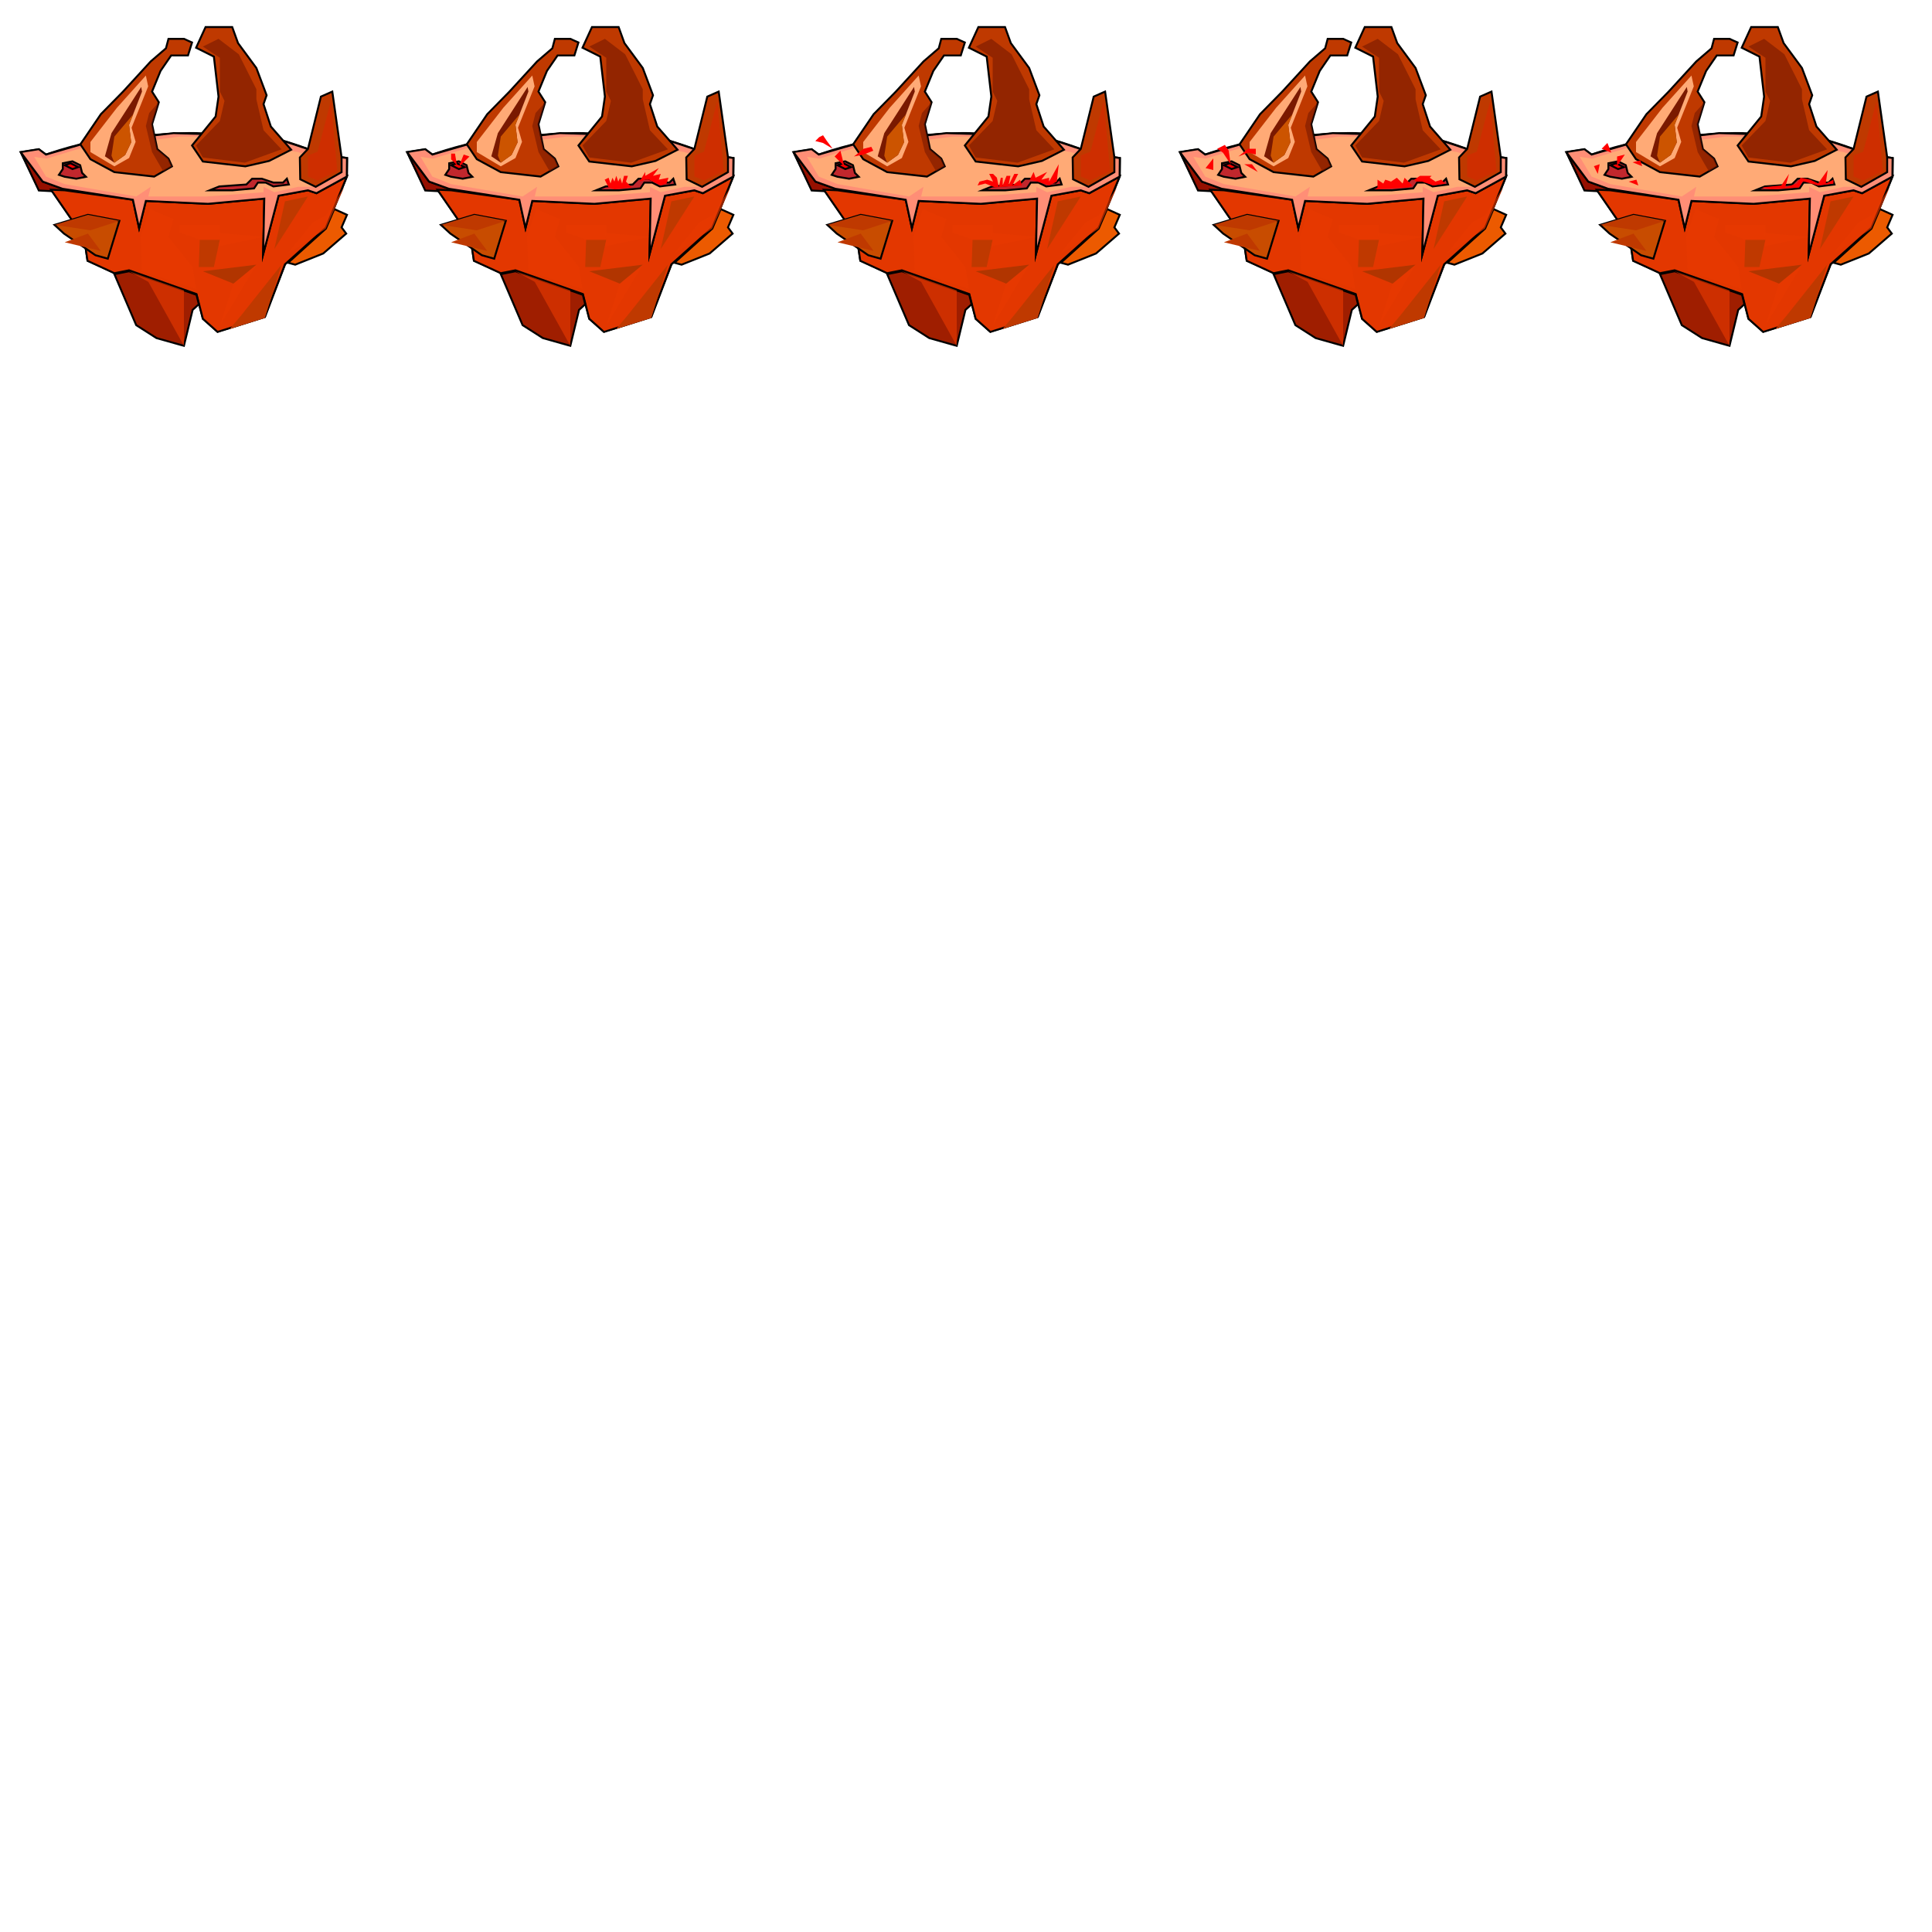 <?xml version="1.0" encoding="utf-8"?>
<!-- Generator: Adobe Illustrator 21.0.0, SVG Export Plug-In . SVG Version: 6.00 Build 0)  -->
<svg version="1.1" xmlns="http://www.w3.org/2000/svg" xmlns:xlink="http://www.w3.org/1999/xlink" x="0px" y="0px"
	 viewBox="0 0 1000 1000" style="enable-background:new 0 0 1000 1000;" xml:space="preserve">
<style type="text/css">
	.st0{fill:#3B0C00;stroke:#000000;stroke-miterlimit:10;}
	.st1{fill:#961000;stroke:#000000;stroke-miterlimit:10;}
	.st2{opacity:0.97;fill:#E83900;stroke:#000000;stroke-miterlimit:10;}
	.st3{fill:#BF3900;}
	.st4{fill:#C84C00;stroke:#000000;stroke-miterlimit:10;}
	.st5{opacity:0.63;fill:#E83900;}
	.st6{fill:#EC5A00;stroke:#000000;stroke-miterlimit:10;}
	.st7{fill:#9F1E00;stroke:#000000;stroke-miterlimit:10;}
	.st8{fill:#B13500;}
	.st9{fill:#FF8E76;stroke:#000000;stroke-miterlimit:10;}
	.st10{fill:#FFAA76;}
	.st11{fill:#BF3900;stroke:#000000;stroke-miterlimit:10;}
	.st12{opacity:0.61;fill:#7A1900;}
	.st13{opacity:0.64;fill:#7A1900;}
	.st14{fill:#7A1900;}
	.st15{opacity:0.56;fill:#DA2700;}
	.st16{fill:#CC5400;}
	.st17{fill:#C1272D;stroke:#000000;stroke-miterlimit:10;}
	.st18{fill:#FF0000;stroke:#000000;stroke-miterlimit:10;}
	.st19{fill:#FF0000;}
</style>
<g id="圖層_1">
	<g>
		<path class="st0" d="M23.8,80c0,0,19.6-7.1,36.7-8.6c17.1-1.5,33.1-2.8,41.3-2.5s32.5,1.2,40.2,2.8c7.7,1.5,25.2,8.3,25.2,8.3
			l12.5,1.8l-0.1,9.5c0,0-9.3,23-10.8,26.4c-1.5,3.4-21.2,19-21.2,19L137.1,164l-24.5,7.7l-7.6-6.7l-3.3-12.9l-34.9-12.3l-7.6,1.5
			l-13.9-6.4l-1.8-12L26.4,98.1h-6.3l-9.3-19.3l9.3-1.5L23.8,80z"/>
		<polygon class="st1" points="10.7,78.7 22.1,94 37.6,99.5 20.1,98.6 		"/>
		<polygon class="st2" points="33.5,98.5 68.8,103.4 72,118.1 75.5,104 107.7,105.5 136.8,102.8 136.2,131.6 144.2,101.3 
			159.4,98.5 163.8,100 179.5,91.4 168.7,117.8 147.5,136.8 137.1,164.1 112.6,171.8 105,165 101.7,152.2 66.8,139.9 59.2,141.4 
			45.3,135 43.5,123 26.4,98.2 		"/>
		<polygon class="st3" points="102.9,138.2 110.7,138.2 113.8,124.1 103.4,124.1 		"/>
		<polygon class="st4" points="45.5,111.2 28.2,116.4 33.1,120.9 49.4,132.1 55.8,133.9 61.8,114.3 		"/>
		<polygon class="st5" points="116.2,120.9 136.4,122.6 113.1,127.5 113.8,124.1 113.1,120.3 		"/>
		<polygon class="st6" points="173,108.2 179.6,111.2 176.8,117.7 179.2,120.9 167.3,131.2 152.8,137 149.1,136 168.7,118.3 		"/>
		<polygon class="st7" points="59.2,141.9 70.5,168.3 81,175 95.2,179 99.7,160.4 102.9,157.5 101.7,152.6 66.8,140.4 		"/>
		<polygon class="st3" points="28.2,116.4 46.8,119.2 61.8,114.3 45.5,111.2 		"/>
		<polygon class="st3" points="52.2,129.9 45.5,120.9 33.5,125.4 		"/>
		<polygon class="st5" points="92.9,116.4 113.8,116.4 113.8,124.1 103.4,124.1 92.9,120.3 		"/>
		<polygon class="st5" points="77.6,108.2 72.8,122.6 73.5,140.4 101.5,149.6 99.7,138.2 87.2,122.6 89.8,113.4 		"/>
		<polygon class="st3" points="147.5,104.2 159.4,101.7 142,128.9 		"/>
		<polygon class="st5" points="95.2,179 76.8,145.9 66.8,140.4 95.2,150.3 		"/>
		<polygon class="st5" points="113.8,168.6 120.8,146.8 132.7,137 		"/>
		<polygon class="st3" points="124.7,163.4 145.7,137 137.1,164.6 118.9,170.3 		"/>
		<polygon class="st5" points="148.6,131.6 161.8,115.2 168.8,111.4 178.3,96.7 168.6,118.4 		"/>
		<polygon class="st8" points="105,140.4 132.7,137 120.8,146.8 		"/>
		<polygon class="st9" points="10.7,78.7 20.1,77.2 23.8,80 43.5,74.3 89.8,68.9 124.7,70 145.7,72.6 161.8,78 176.8,81.4 
			179.6,81.8 179.5,91.4 163.8,100 159.4,98.5 144.2,101.3 136.2,131.6 136.8,102.8 107.7,105.5 75.5,104 72,118.1 68.8,103.4 
			32.3,97.7 22.1,94 		"/>
		<polygon class="st10" points="24.1,82.1 42.8,76.4 82.2,72.1 92.9,70.7 105,70.7 154.2,78.7 172,84.8 172,91.8 161.8,96.7 
			154.2,96.7 142,99.5 136.4,96.7 136.4,99.5 107,101.7 76.8,101.7 78,96.7 70.5,101.7 33.5,95.3 23.8,91.4 17.7,81.2 		"/>
		<polygon class="st11" points="99.4,75.3 105,83.6 127,86.1 139.3,83.3 150.7,77.5 140.2,65.5 136.4,53.9 138,49.3 132.7,35.2 
			123.2,22.3 120.2,14 106.4,14 101.5,24.7 110.7,29.3 113.1,50 111.6,60.3 		"/>
		<polygon class="st11" points="155.4,92.8 163.4,96.7 176.8,89.1 176.8,81.4 172,47.4 166.1,50 159.4,77.1 155.2,81.5 		"/>
		<polygon class="st11" points="95.2,20.1 99.4,22 97.3,28.7 88.6,28.7 83.1,36.7 78.7,47.4 82.2,52.9 78.7,64.3 81.4,77.2 
			87.2,82.1 89,86.1 79.8,91.4 59.2,89.1 46.8,82.4 41.6,74.7 52.2,59.1 63.7,47.4 78,31.8 85.9,25 87.2,20.1 		"/>
		<polygon class="st10" points="75.5,39.1 60.5,55.8 46.8,73.5 46.8,78.7 59.2,86.1 66.8,81.8 70.2,73.4 68.1,66.1 76.7,44.7 		"/>
		<polygon class="st12" points="82.2,52.9 77.2,58.5 75.5,65.2 78.7,78.7 84.5,88.7 89,86.1 87.2,82.1 81.4,77.2 78.7,64.3 		"/>
		<polygon class="st13" points="101.5,75.3 105,81.5 126.7,84.2 145.7,77.3 136.4,67.4 132.7,51.4 132.7,46.2 123.6,28.1 
			113.1,20.1 105,24.1 113.8,29.9 113.8,47.4 116.2,52.2 113.8,62.6 		"/>
		<polygon class="st14" points="73.1,45 57.7,68.9 54.3,80.9 59.2,84.2 64.8,80.2 67.9,73.7 66.8,64.6 73.5,47.4 		"/>
		<polygon class="st15" points="159.4,80.5 159.4,91.4 164.4,93.4 174.6,88.7 171.3,52.2 164.4,78.5 		"/>
		<polygon class="st16" points="57.7,80.6 59.2,70.7 69,59.1 66.8,64.6 67.9,73.7 64.8,80.2 59.2,84.2 		"/>
		<polygon class="st17" points="32.5,84.5 37.5,83.5 41.5,85.5 42.5,89.5 44.5,91.5 39.5,92.5 33.5,91.5 30.5,90.5 32.5,87.5 		"/>
		<polygon class="st17" points="108.5,98.5 120.5,98.5 131.5,97.5 133.5,94.5 137.5,94.5 141.5,96.5 149.5,95.5 148.5,92.5 
			146.5,94.5 141.5,94.5 135.5,92.5 130.5,92.5 127.5,95.5 113.5,96.5 		"/>
		<polygon class="st18" points="33.5,85.5 37.5,87.5 40.5,86.5 36.5,84.5 		"/>
	</g>
	<g>
		<path class="st0" d="M223.8,80c0,0,19.6-7.1,36.7-8.6c17.1-1.5,33.1-2.8,41.3-2.5s32.5,1.2,40.2,2.8s25.2,8.3,25.2,8.3l12.5,1.8
			l-0.1,9.5c0,0-9.3,23-10.8,26.4c-1.5,3.4-21.2,19-21.2,19L337.1,164l-24.5,7.7l-7.6-6.7l-3.3-12.9l-34.9-12.3l-7.6,1.5l-13.9-6.4
			l-1.8-12l-17.1-24.8h-6.3l-9.3-19.3l9.3-1.5L223.8,80z"/>
		<polygon class="st1" points="210.7,78.7 222.1,94 237.6,99.5 220.1,98.6 		"/>
		<polygon class="st2" points="233.5,98.5 268.8,103.4 272,118.1 275.5,104 307.7,105.5 336.8,102.8 336.2,131.6 344.2,101.3 
			359.4,98.5 363.8,100 379.5,91.4 368.7,117.8 347.5,136.8 337.1,164.1 312.6,171.8 305,165 301.7,152.2 266.8,139.9 259.2,141.4 
			245.3,135 243.5,123 226.4,98.2 		"/>
		<polygon class="st3" points="302.9,138.2 310.7,138.2 313.8,124.1 303.4,124.1 		"/>
		<polygon class="st4" points="245.5,111.2 228.2,116.4 233.1,120.9 249.4,132.1 255.8,133.9 261.8,114.3 		"/>
		<polygon class="st5" points="316.2,120.9 336.4,122.6 313.1,127.5 313.8,124.1 313.1,120.3 		"/>
		<polygon class="st6" points="373,108.2 379.6,111.2 376.8,117.7 379.2,120.9 367.3,131.2 352.8,137 349.1,136 368.7,118.3 		"/>
		<polygon class="st7" points="259.2,141.9 270.5,168.3 281,175 295.2,179 299.7,160.4 302.9,157.5 301.7,152.6 266.8,140.4 		"/>
		<polygon class="st3" points="228.2,116.4 246.8,119.2 261.8,114.3 245.5,111.2 		"/>
		<polygon class="st3" points="252.2,129.9 245.5,120.9 233.5,125.4 		"/>
		<polygon class="st5" points="292.9,116.4 313.8,116.4 313.8,124.1 303.4,124.1 292.9,120.3 		"/>
		<polygon class="st5" points="277.6,108.2 272.8,122.6 273.5,140.4 301.5,149.6 299.7,138.2 287.2,122.6 289.8,113.4 		"/>
		<polygon class="st3" points="347.5,104.2 359.4,101.7 342,128.9 		"/>
		<polygon class="st5" points="295.2,179 276.8,145.9 266.8,140.4 295.2,150.3 		"/>
		<polygon class="st5" points="313.8,168.6 320.8,146.8 332.7,137 		"/>
		<polygon class="st3" points="324.7,163.4 345.7,137 337.1,164.6 318.9,170.3 		"/>
		<polygon class="st5" points="348.6,131.6 361.8,115.2 368.8,111.4 378.3,96.7 368.6,118.4 		"/>
		<polygon class="st8" points="305,140.4 332.7,137 320.8,146.8 		"/>
		<polygon class="st9" points="210.7,78.7 220.1,77.2 223.8,80 243.5,74.3 289.8,68.9 324.7,70 345.7,72.6 361.8,78 376.8,81.4 
			379.6,81.8 379.5,91.4 363.8,100 359.4,98.5 344.2,101.3 336.2,131.6 336.8,102.8 307.7,105.5 275.5,104 272,118.1 268.8,103.4 
			232.3,97.7 222.1,94 		"/>
		<polygon class="st10" points="224.1,82.1 242.8,76.4 282.2,72.1 292.9,70.7 305,70.7 354.2,78.7 372,84.8 372,91.8 361.8,96.7 
			354.2,96.7 342,99.5 336.4,96.7 336.4,99.5 307,101.7 276.8,101.7 278,96.7 270.5,101.7 233.5,95.3 223.8,91.4 217.7,81.2 		"/>
		<polygon class="st11" points="299.4,75.3 305,83.6 327,86.1 339.3,83.3 350.7,77.5 340.2,65.5 336.4,53.9 338,49.3 332.7,35.2 
			323.2,22.3 320.2,14 306.4,14 301.5,24.7 310.7,29.3 313.1,50 311.6,60.3 		"/>
		<polygon class="st11" points="355.4,92.8 363.4,96.7 376.8,89.1 376.8,81.4 372,47.4 366.1,50 359.4,77.1 355.2,81.5 		"/>
		<polygon class="st11" points="295.2,20.1 299.4,22 297.3,28.7 288.6,28.7 283.1,36.7 278.7,47.4 282.2,52.9 278.7,64.3 
			281.4,77.2 287.2,82.1 289,86.1 279.8,91.4 259.2,89.1 246.8,82.4 241.6,74.7 252.2,59.1 263.7,47.4 278,31.8 285.9,25 
			287.2,20.1 		"/>
		<polygon class="st10" points="275.5,39.1 260.5,55.8 246.8,73.5 246.8,78.7 259.2,86.1 266.8,81.8 270.2,73.4 268.1,66.1 
			276.7,44.7 		"/>
		<polygon class="st12" points="282.2,52.9 277.2,58.5 275.5,65.2 278.7,78.7 284.5,88.7 289,86.1 287.2,82.1 281.4,77.2 
			278.7,64.3 		"/>
		<polygon class="st13" points="301.5,75.3 305,81.5 326.7,84.2 345.7,77.3 336.4,67.4 332.7,51.4 332.7,46.2 323.6,28.1 
			313.1,20.1 305,24.1 313.8,29.9 313.8,47.4 316.2,52.2 313.8,62.6 		"/>
		<polygon class="st14" points="273.1,45 257.7,68.9 254.3,80.9 259.2,84.2 264.8,80.2 267.9,73.7 266.8,64.6 273.5,47.4 		"/>
		<polygon class="st15" points="359.4,80.5 359.4,91.4 364.4,93.4 374.6,88.7 371.3,52.2 364.4,78.5 		"/>
		<polygon class="st16" points="257.7,80.6 259.2,70.7 269,59.1 266.8,64.6 267.9,73.7 264.8,80.2 259.2,84.2 		"/>
		<polygon class="st17" points="232.5,84.5 237.5,83.5 241.5,85.5 242.5,89.5 244.5,91.5 239.5,92.5 233.5,91.5 230.5,90.5 
			232.5,87.5 		"/>
		<polygon class="st17" points="308.5,98.5 320.5,98.5 331.5,97.5 333.5,94.5 337.5,94.5 341.5,96.5 349.5,95.5 348.5,92.5 
			346.5,94.5 341.5,94.5 335.5,92.5 330.5,92.5 327.5,95.5 313.5,96.5 		"/>
		<polygon class="st18" points="233.5,85.5 237.5,87.5 240.5,86.5 236.5,84.5 		"/>
	</g>
	<g>
		<path class="st0" d="M423.8,80c0,0,19.6-7.1,36.7-8.6c17.1-1.5,33.1-2.8,41.3-2.5s32.5,1.2,40.2,2.8c7.7,1.5,25.2,8.3,25.2,8.3
			l12.5,1.8l-0.1,9.5c0,0-9.3,23-10.8,26.4s-21.2,19-21.2,19L537.1,164l-24.5,7.7l-7.6-6.7l-3.3-12.9l-34.9-12.3l-7.6,1.5l-13.9-6.4
			l-1.8-12l-17.1-24.8h-6.3l-9.3-19.3l9.3-1.5L423.8,80z"/>
		<polygon class="st1" points="410.7,78.7 422.1,94 437.6,99.5 420.1,98.6 		"/>
		<polygon class="st2" points="433.5,98.5 468.8,103.4 472,118.1 475.5,104 507.7,105.5 536.8,102.8 536.2,131.6 544.2,101.3 
			559.4,98.5 563.8,100 579.5,91.4 568.7,117.8 547.5,136.8 537.1,164.1 512.6,171.8 505,165 501.7,152.2 466.8,139.9 459.2,141.4 
			445.3,135 443.5,123 426.4,98.2 		"/>
		<polygon class="st3" points="502.9,138.2 510.7,138.2 513.8,124.1 503.4,124.1 		"/>
		<polygon class="st4" points="445.5,111.2 428.2,116.4 433.1,120.9 449.4,132.1 455.8,133.9 461.8,114.3 		"/>
		<polygon class="st5" points="516.2,120.9 536.4,122.6 513.1,127.5 513.8,124.1 513.1,120.3 		"/>
		<polygon class="st6" points="573,108.2 579.6,111.2 576.8,117.7 579.2,120.9 567.3,131.2 552.8,137 549.1,136 568.7,118.3 		"/>
		<polygon class="st7" points="459.2,141.9 470.5,168.3 481,175 495.2,179 499.7,160.4 502.9,157.5 501.7,152.6 466.8,140.4 		"/>
		<polygon class="st3" points="428.2,116.4 446.8,119.2 461.8,114.3 445.5,111.2 		"/>
		<polygon class="st3" points="452.2,129.9 445.5,120.9 433.5,125.4 		"/>
		<polygon class="st5" points="492.9,116.4 513.8,116.4 513.8,124.1 503.4,124.1 492.9,120.3 		"/>
		<polygon class="st5" points="477.6,108.2 472.8,122.6 473.5,140.4 501.5,149.6 499.7,138.2 487.2,122.6 489.8,113.4 		"/>
		<polygon class="st3" points="547.5,104.2 559.4,101.7 542,128.9 		"/>
		<polygon class="st5" points="495.2,179 476.8,145.9 466.8,140.4 495.2,150.3 		"/>
		<polygon class="st5" points="513.8,168.6 520.8,146.8 532.7,137 		"/>
		<polygon class="st3" points="524.7,163.4 545.7,137 537.1,164.6 518.9,170.3 		"/>
		<polygon class="st5" points="548.6,131.6 561.8,115.2 568.8,111.4 578.3,96.7 568.6,118.4 		"/>
		<polygon class="st8" points="505,140.4 532.7,137 520.8,146.8 		"/>
		<polygon class="st9" points="410.7,78.7 420.1,77.2 423.8,80 443.5,74.3 489.8,68.9 524.7,70 545.7,72.6 561.8,78 576.8,81.4 
			579.6,81.8 579.5,91.4 563.8,100 559.4,98.5 544.2,101.3 536.2,131.6 536.8,102.8 507.7,105.5 475.5,104 472,118.1 468.8,103.4 
			432.3,97.7 422.1,94 		"/>
		<polygon class="st10" points="424.1,82.1 442.8,76.4 482.2,72.1 492.9,70.7 505,70.7 554.2,78.7 572,84.8 572,91.8 561.8,96.7 
			554.2,96.7 542,99.5 536.4,96.7 536.4,99.5 507,101.7 476.8,101.7 478,96.7 470.5,101.7 433.5,95.3 423.8,91.4 417.7,81.2 		"/>
		<polygon class="st11" points="499.4,75.3 505,83.6 527,86.1 539.3,83.3 550.7,77.5 540.2,65.5 536.4,53.9 538,49.3 532.7,35.2 
			523.2,22.3 520.2,14 506.4,14 501.5,24.7 510.7,29.3 513.1,50 511.6,60.3 		"/>
		<polygon class="st11" points="555.4,92.8 563.4,96.7 576.8,89.1 576.8,81.4 572,47.4 566.1,50 559.4,77.1 555.2,81.5 		"/>
		<polygon class="st11" points="495.2,20.1 499.4,22 497.3,28.7 488.6,28.7 483.1,36.7 478.7,47.4 482.2,52.9 478.7,64.3 
			481.4,77.2 487.2,82.1 489,86.1 479.8,91.4 459.2,89.1 446.8,82.4 441.6,74.7 452.2,59.1 463.7,47.4 478,31.8 485.9,25 
			487.2,20.1 		"/>
		<polygon class="st10" points="475.5,39.1 460.5,55.8 446.8,73.5 446.8,78.7 459.2,86.1 466.8,81.8 470.2,73.4 468.1,66.1 
			476.7,44.7 		"/>
		<polygon class="st12" points="482.2,52.9 477.2,58.5 475.5,65.2 478.7,78.7 484.5,88.7 489,86.1 487.2,82.1 481.4,77.2 
			478.7,64.3 		"/>
		<polygon class="st13" points="501.5,75.3 505,81.5 526.7,84.2 545.7,77.3 536.4,67.4 532.7,51.4 532.7,46.2 523.6,28.1 
			513.1,20.1 505,24.1 513.8,29.9 513.8,47.4 516.2,52.2 513.8,62.6 		"/>
		<polygon class="st14" points="473.1,45 457.7,68.9 454.3,80.9 459.2,84.2 464.8,80.2 467.9,73.7 466.8,64.6 473.5,47.4 		"/>
		<polygon class="st15" points="559.4,80.5 559.4,91.4 564.4,93.4 574.6,88.7 571.3,52.2 564.4,78.5 		"/>
		<polygon class="st16" points="457.7,80.6 459.2,70.7 469,59.1 466.8,64.6 467.9,73.7 464.8,80.2 459.2,84.2 		"/>
		<polygon class="st17" points="432.5,84.5 437.5,83.5 441.5,85.5 442.5,89.5 444.5,91.5 439.5,92.5 433.5,91.5 430.5,90.5 
			432.5,87.5 		"/>
		<polygon class="st17" points="508.5,98.5 520.5,98.5 531.5,97.5 533.5,94.5 537.5,94.5 541.5,96.5 549.5,95.5 548.5,92.5 
			546.5,94.5 541.5,94.5 535.5,92.5 530.5,92.5 527.5,95.5 513.5,96.5 		"/>
		<polygon class="st18" points="433.5,85.5 437.5,87.5 440.5,86.5 436.5,84.5 		"/>
	</g>
	<g>
		<path class="st0" d="M623.8,80c0,0,19.6-7.1,36.7-8.6c17.1-1.5,33.1-2.8,41.3-2.5c8.3,0.3,32.5,1.2,40.2,2.8
			c7.7,1.5,25.2,8.3,25.2,8.3l12.5,1.8l-0.1,9.5c0,0-9.3,23-10.8,26.4s-21.2,19-21.2,19L737.1,164l-24.5,7.7l-7.6-6.7l-3.3-12.9
			l-34.9-12.3l-7.6,1.5l-13.9-6.4l-1.8-12l-17.1-24.8h-6.3l-9.3-19.3l9.3-1.5L623.8,80z"/>
		<polygon class="st1" points="610.7,78.7 622.1,94 637.6,99.5 620.1,98.6 		"/>
		<polygon class="st2" points="633.5,98.5 668.8,103.4 672,118.1 675.5,104 707.7,105.5 736.8,102.8 736.2,131.6 744.2,101.3 
			759.4,98.5 763.8,100 779.5,91.4 768.7,117.8 747.5,136.8 737.1,164.1 712.6,171.8 705,165 701.7,152.2 666.8,139.9 659.2,141.4 
			645.3,135 643.5,123 626.4,98.2 		"/>
		<polygon class="st3" points="702.9,138.2 710.7,138.2 713.8,124.1 703.4,124.1 		"/>
		<polygon class="st4" points="645.5,111.2 628.2,116.4 633.1,120.9 649.4,132.1 655.8,133.9 661.8,114.3 		"/>
		<polygon class="st5" points="716.2,120.9 736.4,122.6 713.1,127.5 713.8,124.1 713.1,120.3 		"/>
		<polygon class="st6" points="773,108.2 779.6,111.2 776.8,117.7 779.2,120.9 767.3,131.2 752.8,137 749.1,136 768.7,118.3 		"/>
		<polygon class="st7" points="659.2,141.9 670.5,168.3 681,175 695.2,179 699.7,160.4 702.9,157.5 701.7,152.6 666.8,140.4 		"/>
		<polygon class="st3" points="628.2,116.4 646.8,119.2 661.8,114.3 645.5,111.2 		"/>
		<polygon class="st3" points="652.2,129.9 645.5,120.9 633.5,125.4 		"/>
		<polygon class="st5" points="692.9,116.4 713.8,116.4 713.8,124.1 703.4,124.1 692.9,120.3 		"/>
		<polygon class="st5" points="677.6,108.2 672.8,122.6 673.5,140.4 701.5,149.6 699.7,138.2 687.2,122.6 689.8,113.4 		"/>
		<polygon class="st3" points="747.5,104.2 759.4,101.7 742,128.9 		"/>
		<polygon class="st5" points="695.2,179 676.8,145.9 666.8,140.4 695.2,150.3 		"/>
		<polygon class="st5" points="713.8,168.6 720.8,146.8 732.7,137 		"/>
		<polygon class="st3" points="724.7,163.4 745.7,137 737.1,164.6 718.9,170.3 		"/>
		<polygon class="st5" points="748.6,131.6 761.8,115.2 768.8,111.4 778.3,96.7 768.6,118.4 		"/>
		<polygon class="st8" points="705,140.4 732.7,137 720.8,146.8 		"/>
		<polygon class="st9" points="610.7,78.7 620.1,77.2 623.8,80 643.5,74.3 689.8,68.9 724.7,70 745.7,72.6 761.8,78 776.8,81.4 
			779.6,81.8 779.5,91.4 763.8,100 759.4,98.5 744.2,101.3 736.2,131.6 736.8,102.8 707.7,105.5 675.5,104 672,118.1 668.8,103.4 
			632.3,97.7 622.1,94 		"/>
		<polygon class="st10" points="624.1,82.1 642.8,76.4 682.2,72.1 692.9,70.7 705,70.7 754.2,78.7 772,84.8 772,91.8 761.8,96.7 
			754.2,96.7 742,99.5 736.4,96.7 736.4,99.5 707,101.7 676.8,101.7 678,96.7 670.5,101.7 633.5,95.3 623.8,91.4 617.7,81.2 		"/>
		<polygon class="st11" points="699.4,75.3 705,83.6 727,86.1 739.3,83.3 750.7,77.5 740.2,65.5 736.4,53.9 738,49.3 732.7,35.2 
			723.2,22.3 720.2,14 706.4,14 701.5,24.7 710.7,29.3 713.1,50 711.6,60.3 		"/>
		<polygon class="st11" points="755.4,92.8 763.4,96.7 776.8,89.1 776.8,81.4 772,47.4 766.1,50 759.4,77.1 755.2,81.5 		"/>
		<polygon class="st11" points="695.2,20.1 699.4,22 697.3,28.7 688.6,28.7 683.1,36.7 678.7,47.4 682.2,52.9 678.7,64.3 
			681.4,77.2 687.2,82.1 689,86.1 679.8,91.4 659.2,89.1 646.8,82.4 641.6,74.7 652.2,59.1 663.7,47.4 678,31.8 685.9,25 
			687.2,20.1 		"/>
		<polygon class="st10" points="675.5,39.1 660.5,55.8 646.8,73.5 646.8,78.7 659.2,86.1 666.8,81.8 670.2,73.4 668.1,66.1 
			676.7,44.7 		"/>
		<polygon class="st12" points="682.2,52.9 677.2,58.5 675.5,65.2 678.7,78.7 684.5,88.7 689,86.1 687.2,82.1 681.4,77.2 
			678.7,64.3 		"/>
		<polygon class="st13" points="701.5,75.3 705,81.5 726.7,84.2 745.7,77.3 736.4,67.4 732.7,51.4 732.7,46.2 723.6,28.1 
			713.1,20.1 705,24.1 713.8,29.9 713.8,47.4 716.2,52.2 713.8,62.6 		"/>
		<polygon class="st14" points="673.1,45 657.7,68.9 654.3,80.9 659.2,84.2 664.8,80.2 667.9,73.7 666.8,64.6 673.5,47.4 		"/>
		<polygon class="st15" points="759.4,80.5 759.4,91.4 764.4,93.4 774.6,88.7 771.3,52.2 764.4,78.5 		"/>
		<polygon class="st16" points="657.7,80.6 659.2,70.7 669,59.1 666.8,64.6 667.9,73.7 664.8,80.2 659.2,84.2 		"/>
		<polygon class="st17" points="632.5,84.5 637.5,83.5 641.5,85.5 642.5,89.5 644.5,91.5 639.5,92.5 633.5,91.5 630.5,90.5 
			632.5,87.5 		"/>
		<polygon class="st17" points="708.5,98.5 720.5,98.5 731.5,97.5 733.5,94.5 737.5,94.5 741.5,96.5 749.5,95.5 748.5,92.5 
			746.5,94.5 741.5,94.5 735.5,92.5 730.5,92.5 727.5,95.5 713.5,96.5 		"/>
		<polygon class="st18" points="633.5,85.5 637.5,87.5 640.5,86.5 636.5,84.5 		"/>
	</g>
	<g>
		<path class="st0" d="M823.8,80c0,0,19.6-7.1,36.7-8.6c17.1-1.5,33.1-2.8,41.3-2.5c8.3,0.3,32.5,1.2,40.2,2.8
			c7.7,1.5,25.2,8.3,25.2,8.3l12.5,1.8l-0.1,9.5c0,0-9.3,23-10.8,26.4s-21.2,19-21.2,19L937.1,164l-24.5,7.7l-7.6-6.7l-3.3-12.9
			l-34.9-12.3l-7.6,1.5l-13.9-6.4l-1.8-12l-17.1-24.8h-6.3l-9.3-19.3l9.3-1.5L823.8,80z"/>
		<polygon class="st1" points="810.7,78.7 822.1,94 837.6,99.5 820.1,98.6 		"/>
		<polygon class="st2" points="833.5,98.5 868.8,103.4 872,118.1 875.5,104 907.7,105.5 936.8,102.8 936.2,131.6 944.2,101.3 
			959.4,98.5 963.8,100 979.5,91.4 968.7,117.8 947.5,136.8 937.1,164.1 912.6,171.8 905,165 901.7,152.2 866.8,139.9 859.2,141.4 
			845.3,135 843.5,123 826.4,98.2 		"/>
		<polygon class="st3" points="902.9,138.2 910.7,138.2 913.8,124.1 903.4,124.1 		"/>
		<polygon class="st4" points="845.5,111.2 828.2,116.4 833.1,120.9 849.4,132.1 855.8,133.9 861.8,114.3 		"/>
		<polygon class="st5" points="916.2,120.9 936.4,122.6 913.1,127.5 913.8,124.1 913.1,120.3 		"/>
		<polygon class="st6" points="973,108.2 979.6,111.2 976.8,117.7 979.2,120.9 967.3,131.2 952.8,137 949.1,136 968.7,118.3 		"/>
		<polygon class="st7" points="859.2,141.9 870.5,168.3 881,175 895.2,179 899.7,160.4 902.9,157.5 901.7,152.6 866.8,140.4 		"/>
		<polygon class="st3" points="828.2,116.4 846.8,119.2 861.8,114.3 845.5,111.2 		"/>
		<polygon class="st3" points="852.2,129.9 845.5,120.9 833.5,125.4 		"/>
		<polygon class="st5" points="892.9,116.4 913.8,116.4 913.8,124.1 903.4,124.1 892.9,120.3 		"/>
		<polygon class="st5" points="877.6,108.2 872.8,122.6 873.5,140.4 901.5,149.6 899.7,138.2 887.2,122.6 889.8,113.4 		"/>
		<polygon class="st3" points="947.5,104.2 959.4,101.7 942,128.9 		"/>
		<polygon class="st5" points="895.2,179 876.8,145.9 866.8,140.4 895.2,150.3 		"/>
		<polygon class="st5" points="913.8,168.6 920.8,146.8 932.7,137 		"/>
		<polygon class="st3" points="924.7,163.4 945.7,137 937.1,164.6 918.9,170.3 		"/>
		<polygon class="st5" points="948.6,131.6 961.8,115.2 968.8,111.4 978.3,96.7 968.6,118.4 		"/>
		<polygon class="st8" points="905,140.4 932.7,137 920.8,146.8 		"/>
		<polygon class="st9" points="810.7,78.7 820.1,77.2 823.8,80 843.5,74.3 889.8,68.9 924.7,70 945.7,72.6 961.8,78 976.8,81.4 
			979.6,81.8 979.5,91.4 963.8,100 959.4,98.5 944.2,101.3 936.2,131.6 936.8,102.8 907.7,105.5 875.5,104 872,118.1 868.8,103.4 
			832.3,97.7 822.1,94 		"/>
		<polygon class="st10" points="824.1,82.1 842.8,76.4 882.2,72.1 892.9,70.7 905,70.7 954.2,78.7 972,84.8 972,91.8 961.8,96.7 
			954.2,96.7 942,99.5 936.4,96.7 936.4,99.5 907,101.7 876.8,101.7 878,96.7 870.5,101.7 833.5,95.3 823.8,91.4 817.7,81.2 		"/>
		<polygon class="st11" points="899.4,75.3 905,83.6 927,86.1 939.3,83.3 950.7,77.5 940.2,65.5 936.4,53.9 938,49.3 932.7,35.2 
			923.2,22.3 920.2,14 906.4,14 901.5,24.7 910.7,29.3 913.1,50 911.6,60.3 		"/>
		<polygon class="st11" points="955.4,92.8 963.4,96.7 976.8,89.1 976.8,81.4 972,47.4 966.1,50 959.4,77.1 955.2,81.5 		"/>
		<polygon class="st11" points="895.2,20.1 899.4,22 897.3,28.7 888.6,28.7 883.1,36.7 878.7,47.4 882.2,52.9 878.7,64.3 
			881.4,77.2 887.2,82.1 889,86.1 879.8,91.4 859.2,89.1 846.8,82.4 841.6,74.7 852.2,59.1 863.7,47.4 878,31.8 885.9,25 
			887.2,20.1 		"/>
		<polygon class="st10" points="875.5,39.1 860.5,55.8 846.8,73.5 846.8,78.7 859.2,86.1 866.8,81.8 870.2,73.4 868.1,66.1 
			876.7,44.7 		"/>
		<polygon class="st12" points="882.2,52.9 877.2,58.5 875.5,65.2 878.7,78.7 884.5,88.7 889,86.1 887.2,82.1 881.4,77.2 
			878.7,64.3 		"/>
		<polygon class="st13" points="901.5,75.3 905,81.5 926.7,84.2 945.7,77.3 936.4,67.4 932.7,51.4 932.7,46.2 923.6,28.1 
			913.1,20.1 905,24.1 913.8,29.9 913.8,47.4 916.2,52.2 913.8,62.6 		"/>
		<polygon class="st14" points="873.1,45 857.7,68.9 854.3,80.9 859.2,84.2 864.8,80.2 867.9,73.7 866.8,64.6 873.5,47.4 		"/>
		<polygon class="st15" points="959.4,80.5 959.4,91.4 964.4,93.4 974.6,88.7 971.3,52.2 964.4,78.5 		"/>
		<polygon class="st16" points="857.7,80.6 859.2,70.7 869,59.1 866.8,64.6 867.9,73.7 864.8,80.2 859.2,84.2 		"/>
		<polygon class="st17" points="832.5,84.5 837.5,83.5 841.5,85.5 842.5,89.5 844.5,91.5 839.5,92.5 833.5,91.5 830.5,90.5 
			832.5,87.5 		"/>
		<polygon class="st17" points="908.5,98.5 920.5,98.5 931.5,97.5 933.5,94.5 937.5,94.5 941.5,96.5 949.5,95.5 948.5,92.5 
			946.5,94.5 941.5,94.5 935.5,92.5 930.5,92.5 927.5,95.5 913.5,96.5 		"/>
		<polygon class="st18" points="833.5,85.5 837.5,87.5 840.5,86.5 836.5,84.5 		"/>
	</g>
</g>
<g id="圖層_2">
	<polygon class="st19" points="236.5,85.5 233.5,82.5 233.5,79.5 235.5,79.5 	"/>
	<polygon class="st19" points="315,97 313,93 315,92 316,95 317,92 318,94 319,91 320,94 321,92 322,95 323,91 325,91 324,94 
		326,96 327,97 318,98 	"/>
	<polygon class="st19" points="331,94 334,89 334,91 341,87 338,91 342,90 341,93 346,92 345,95 342,96 336,93 334,93 	"/>
	<polygon class="st19" points="238,85 240,80 243,81 238,86 	"/>
	<polygon class="st19" points="431,77 426,74 422,73 424,71 426,70 428,73 	"/>
	<polygon class="st19" points="442,81 447,77 451,76 452,78 447,80 	"/>
	<polygon class="st19" points="437,86 432,81 435,78 	"/>
	<polygon class="st19" points="515,97 510,95 506,96 507,94 511,93 514,94 512,90 514,90 516,92 517,97 518,92 519,92 519,96 
		521,91 523,91 522,96 525,90 527,90 524,96 528,93 529,96 	"/>
	<polygon class="st19" points="533,93 535,89 536,92 542,89 539,93 543,92 543,94 548,85 547,94 543,96 537,94 	"/>
	<polygon class="st19" points="628,82 624,87 628,88 	"/>
	<polygon class="st19" points="630,77 634,75 636,78 637,85 633,79 	"/>
	<polygon class="st19" points="641,81 646,77 650,77 650,80 646,79 	"/>
	<polygon class="st19" points="644,85 648,85 651,89 	"/>
	<polygon class="st19" points="713,97 713,93 716,95 717,93 720,94 723,92 726,95 727,92 731,96 729,97 712,98 	"/>
	<polygon class="st19" points="732,93 735,91 741,91 740,92 743,94 746,93 748,95 742,96 736,94 733,94 	"/>
	<polygon class="st19" points="828,85 825,86 827,90 	"/>
	<polygon class="st19" points="847,93 843,94 848,96 	"/>
	<polygon class="st19" points="834,79 832,74 829,77 	"/>
	<polygon class="st19" points="837,81 841,80 837,86 	"/>
	<polygon class="st19" points="845,84 849,83 850,86 	"/>
	<polygon class="st19" points="912,97 922,96 926,90 924,97 930,95 932,92 937,93 941,95 946,88 945,95 949,93 949,95 941,96 
		934,94 933,94 931,97 917,98 	"/>
</g>
</svg>
